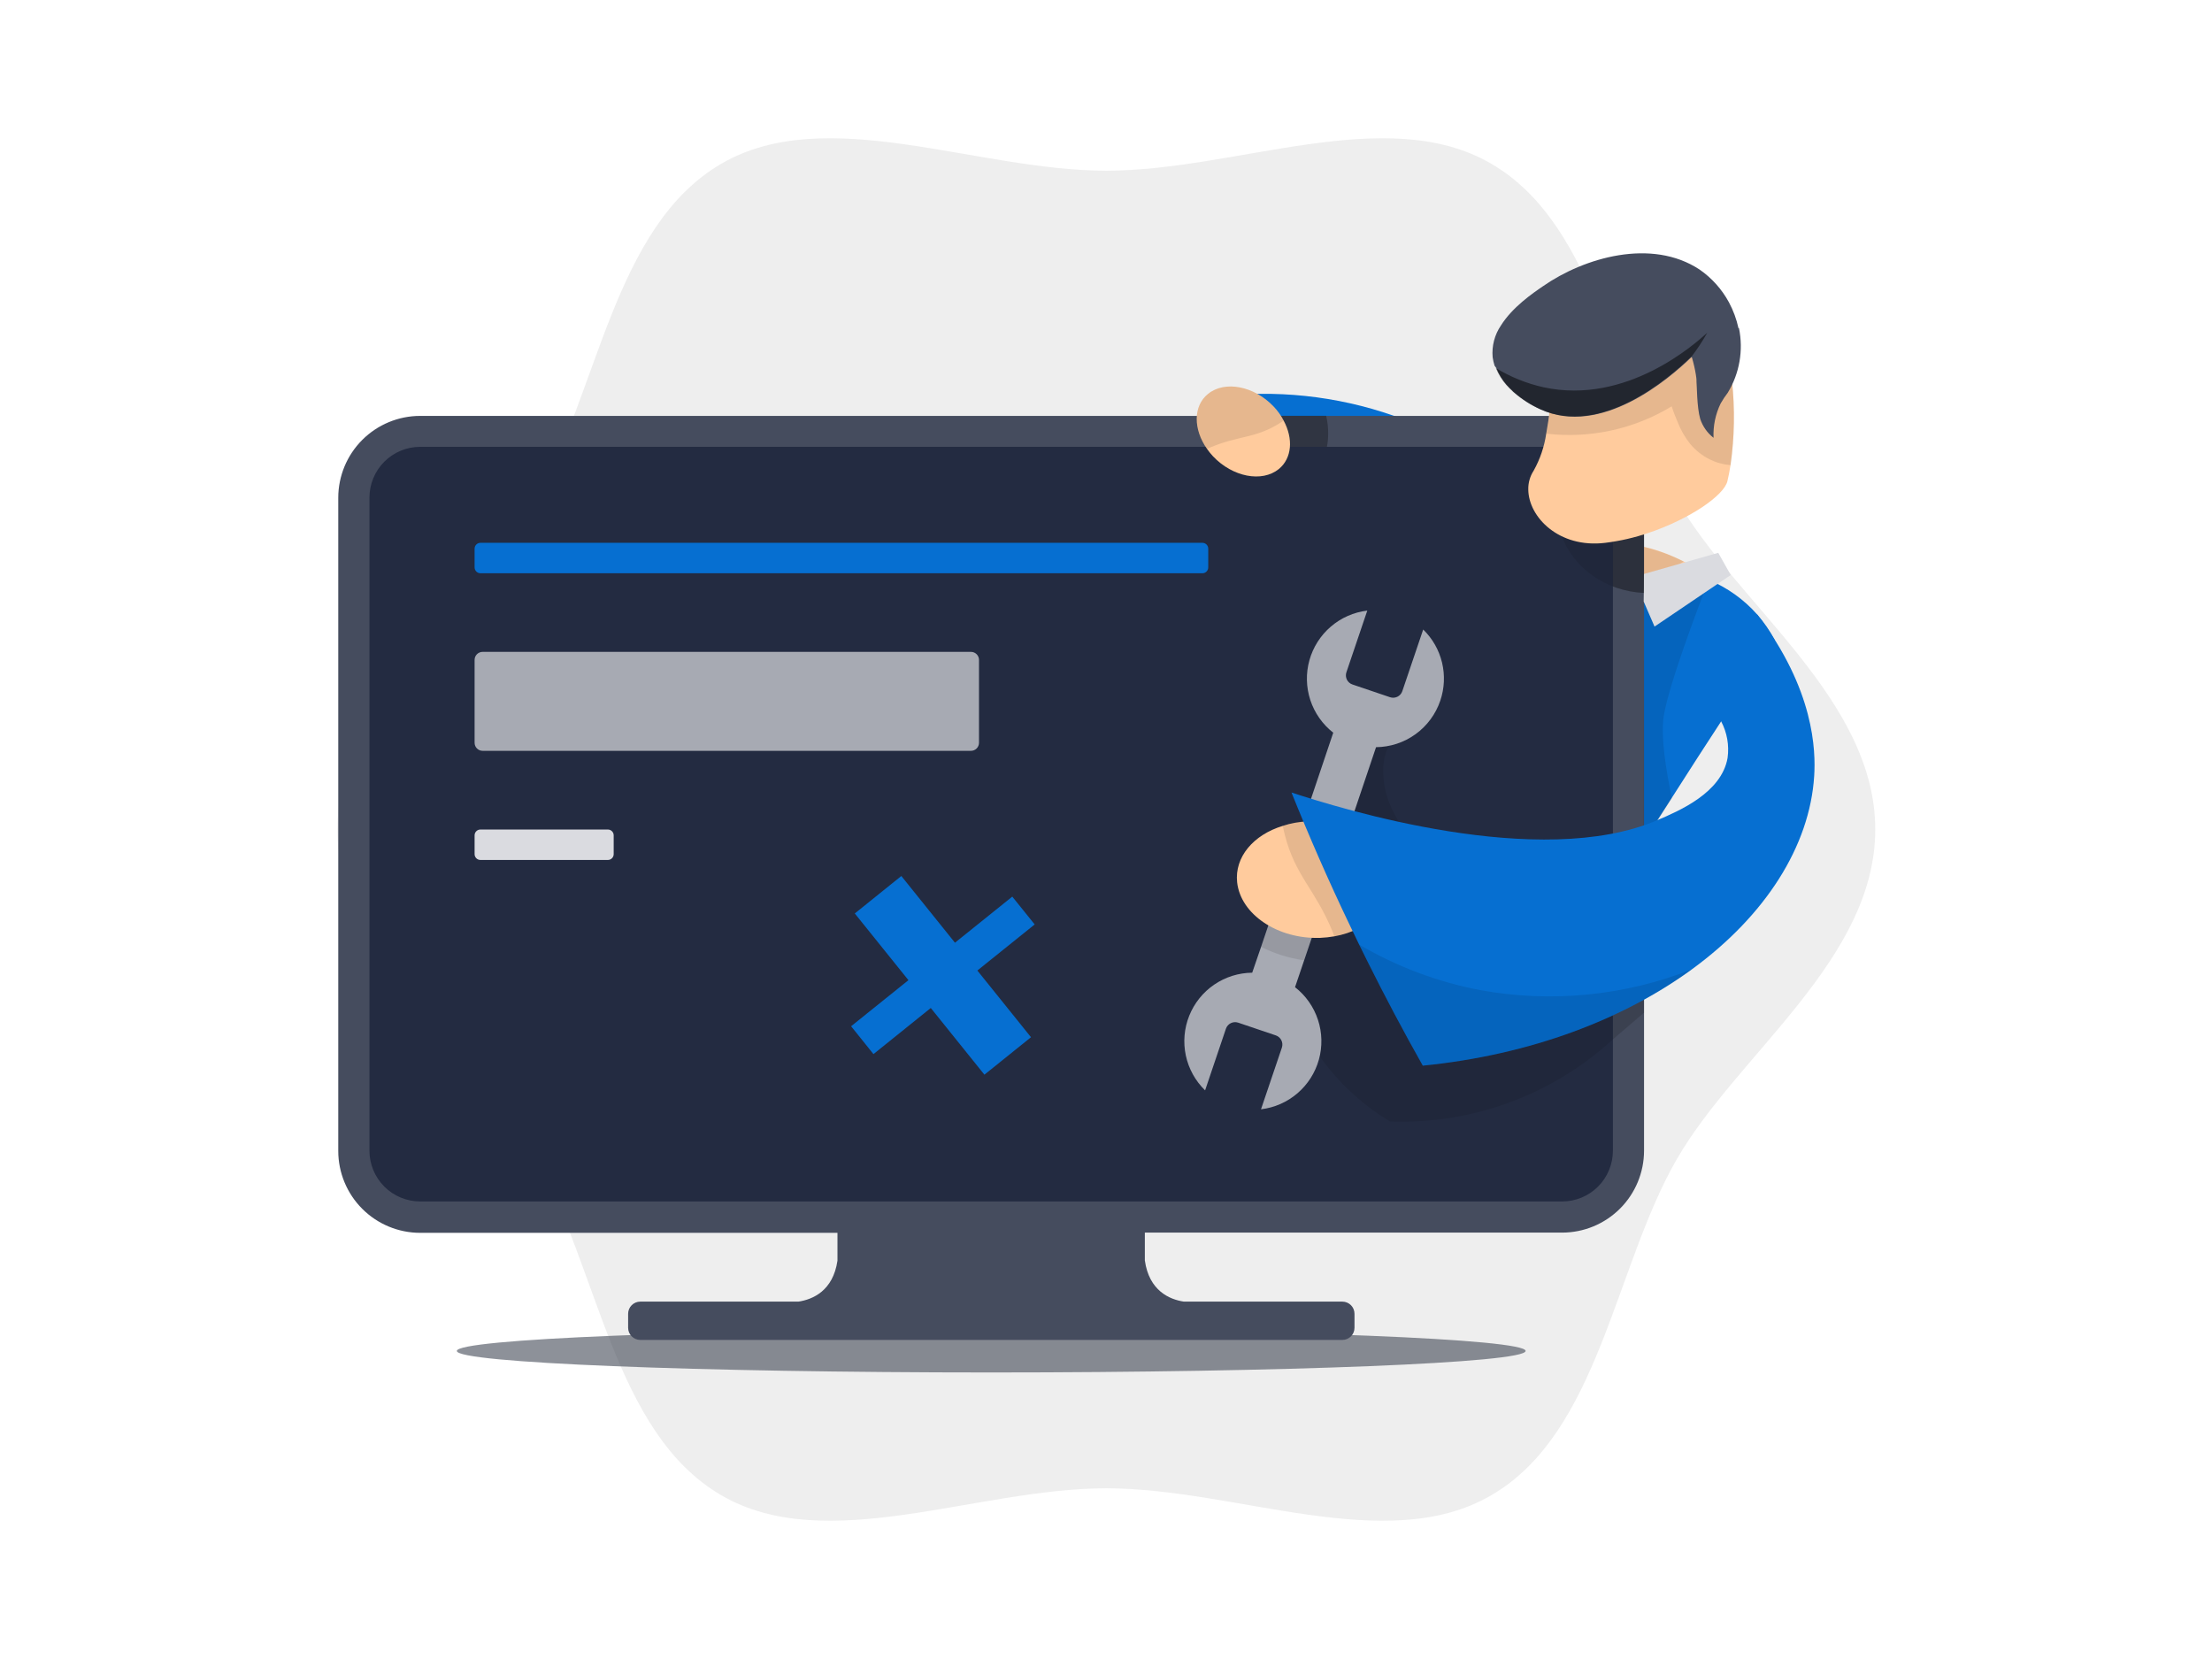 <svg xmlns="http://www.w3.org/2000/svg" width="800" height="600" fill="none" viewBox="0 0 800 600"><path d="M122 299.992C122 347.033 171.741 381.152 193.71 419.128C216.386 458.31 221.835 518.207 261.016 540.868C299.009 562.837 353.072 538.264 400.113 538.264C447.154 538.264 501.217 562.837 539.194 540.868C578.375 518.207 583.824 458.31 606.5 419.128C628.469 381.152 678.21 347.033 678.21 299.992C678.21 252.951 628.469 218.848 606.5 180.872C583.824 141.69 578.375 81.793 539.194 59.132C501.217 37.163 447.138 61.736 400.113 61.736C353.089 61.736 299.009 37.163 261.016 59.132C221.835 81.793 216.386 141.69 193.71 180.872C171.741 218.848 122 252.967 122 299.992Z" fill="black" opacity="0.07"/><path d="M358.489 496.367C465.23 496.367 551.762 492.884 551.762 488.588C551.762 484.292 465.23 480.81 358.489 480.81C251.747 480.81 165.216 484.292 165.216 488.588C165.216 492.884 251.747 496.367 358.489 496.367Z" fill="#1D2535" opacity="0.5"/><path d="M511.872 153.342C491.496 144.863 469.427 141.243 447.41 142.767L449.676 156.058L511.872 153.342Z" fill="#066FD1" /><path d="M519.137 296.022L579.966 326.992L601.727 293.065L614.054 273.78C620.482 263.719 629.948 249.271 641.873 231.432C640.099 228.106 637.942 224.999 635.444 222.175C629.866 215.992 622.842 211.288 615.002 208.482H614.857C610.614 206.875 606.275 205.429 602 203.918C594.767 201.328 587.689 198.323 580.802 194.918C575.515 192.347 569.809 189.293 563.751 185.661C560.376 193.954 557.017 202.247 553.674 210.539C547.245 226.611 540.763 242.639 534.228 258.625C529.213 271.107 524.183 283.573 519.137 296.022Z" fill="#DADBE0"/><path d="M580.802 194.918L589.32 210.282L590.396 210.539C598.642 212.223 607.197 211.509 615.05 208.482H614.905C610.662 206.875 606.323 205.429 602.048 203.918C594.799 201.329 587.705 198.324 580.802 194.918Z" fill="#FFCB9D" /><path d="M641.872 231.496C629.948 249.335 620.546 263.783 614.053 273.844C611.996 277.058 610.501 279.356 604.603 288.581L601.726 293.065L591.377 309.136L579.966 326.927L519.152 296.006C524.167 283.578 529.197 271.139 534.243 258.689L553.673 210.62C553.786 210.363 553.882 210.105 553.995 209.864C556.138 204.432 558.329 199.006 560.568 193.584C561.639 190.97 562.711 188.345 563.782 185.709C567.141 187.75 570.42 189.582 573.554 191.254C576.061 192.604 578.487 193.841 580.834 194.998C587.721 198.364 594.793 201.336 602.016 203.902C606.291 205.413 610.63 206.795 614.873 208.466H615.017C615.998 208.868 616.978 209.254 617.926 209.704C624.662 212.495 630.674 216.781 635.508 222.239C637.979 225.07 640.114 228.176 641.872 231.496Z" fill="#066FD1" /><path d="M611.691 204.561C602.145 209.382 594.414 209.736 588.87 208.964C588.548 208.964 588.243 208.884 587.938 208.82L579.388 195.963C586.281 195.957 593.132 197.041 599.686 199.177C603.857 200.567 607.878 202.371 611.691 204.561Z" fill="#FFCB9D" /><path d="M151.988 440.149L564.955 440.149C578.198 440.149 588.934 429.414 588.934 416.171V180.02C588.934 166.777 578.198 156.042 564.955 156.042L151.988 156.042C138.745 156.042 128.01 166.777 128.01 180.02L128.01 416.171C128.01 429.414 138.745 440.149 151.988 440.149Z" fill="#232B41"/><path d="M594.576 179.265C594.362 171.55 591.152 164.223 585.625 158.837C580.098 153.451 572.69 150.431 564.972 150.417H151.941C144.093 150.425 136.568 153.547 131.018 159.097C125.468 164.647 122.346 172.171 122.338 180.02V416.267C122.346 424.116 125.468 431.641 131.018 437.191C136.568 442.741 144.093 445.862 151.941 445.871H302.882V455.931C301.275 466.876 293.931 469.962 288.788 470.749H231.558C230.396 470.753 229.282 471.217 228.46 472.039C227.639 472.861 227.175 473.974 227.171 475.136V480.215C227.175 481.377 227.639 482.491 228.46 483.313C229.282 484.135 230.396 484.598 231.558 484.602H485.484C486.06 484.602 486.631 484.489 487.163 484.268C487.695 484.048 488.179 483.725 488.586 483.317C488.994 482.91 489.317 482.426 489.537 481.894C489.758 481.362 489.871 480.791 489.871 480.215V475.136C489.871 474.56 489.758 473.99 489.537 473.457C489.317 472.925 488.994 472.441 488.586 472.034C488.179 471.627 487.695 471.303 487.163 471.083C486.631 470.863 486.06 470.749 485.484 470.749H428.142C422.999 469.962 415.59 466.86 414.047 455.851V445.79H564.972C572.823 445.782 580.349 442.661 585.901 437.111C591.454 431.562 594.579 424.037 594.592 416.187V179.94C594.592 179.763 594.592 179.522 594.576 179.265ZM583.326 416.187C583.322 421.049 581.388 425.711 577.95 429.149C574.512 432.587 569.851 434.52 564.988 434.524H151.957C147.095 434.52 142.433 432.587 138.995 429.149C135.557 425.711 133.624 421.049 133.62 416.187V179.94C133.624 175.078 135.557 170.416 138.995 166.978C142.433 163.54 147.095 161.607 151.957 161.602H564.988C567.494 161.595 569.973 162.11 572.269 163.113C575.552 164.533 578.349 166.883 580.313 169.873C582.278 172.863 583.325 176.362 583.326 179.94V416.187Z" fill="#454C5E"/><path d="M173.765 207.325L434.859 207.325C436.031 207.325 436.98 206.375 436.98 205.204V198.438C436.98 197.266 436.031 196.316 434.859 196.316L173.765 196.316C172.594 196.316 171.644 197.266 171.644 198.438V205.204C171.644 206.375 172.594 207.325 173.765 207.325Z" fill="#066FD1" /><path d="M173.75 311.017H219.842C221.005 311.017 221.947 310.074 221.947 308.912V302.113C221.947 300.951 221.005 300.008 219.842 300.008H173.75C172.587 300.008 171.644 300.951 171.644 302.113V308.912C171.644 310.074 172.587 311.017 173.75 311.017Z" fill="#DADBE0"/><path d="M174.552 271.546H351.159C352.766 271.546 354.068 270.243 354.068 268.637V238.664C354.068 237.057 352.766 235.755 351.159 235.755L174.552 235.755C172.946 235.755 171.644 237.057 171.644 238.664V268.637C171.644 270.243 172.946 271.546 174.552 271.546Z" fill="#A7AAB3"/><path d="M374.206 334.336L366.106 324.276L345.374 340.942L325.976 316.819L309.149 330.367L328.547 354.49L307.815 371.156L315.899 381.232L336.631 364.55L356.029 388.673L372.872 375.125L353.474 351.002L374.206 334.336Z" fill="#066FD1" /><path d="M601.711 259.01C603.495 247.76 614.102 219.764 617.959 209.784C617.011 209.334 616.031 208.948 615.05 208.546H614.906C608.284 208.707 604.813 208.161 604.54 206.939C604.331 206.023 605.793 204.754 608.927 203.098C606.245 201.729 603.468 200.553 600.618 199.579C598.656 198.894 596.661 198.31 594.64 197.827L594.383 304.733C596.858 300.876 599.333 297.035 601.792 293.178L604.668 288.694C602.499 278.489 600.57 266.194 601.711 259.01ZM481.996 243.453C481.321 243.55 480.55 248.532 482.993 251.714C483.608 252.502 484.394 253.139 485.291 253.578C484.005 247.953 482.671 243.373 481.996 243.453ZM506.666 302.595C504.89 301.543 503.03 300.64 501.105 299.896C502.859 300.988 504.723 301.893 506.666 302.595ZM463.884 330.27L459.931 356.627L464.222 349.797C463.723 343.3 463.611 336.78 463.884 330.27ZM514.139 329.451C514.992 327.582 515.618 325.618 516.003 323.601C505.234 319.787 494.686 315.377 484.407 310.39C482.041 317.978 478.968 325.328 475.23 332.343L464.222 349.845C464.415 351.822 464.672 353.782 465.025 355.663C466.986 366.238 471.679 373.502 475.263 379.062C482.289 389.864 491.674 398.931 502.712 405.58C532.457 406.686 561.435 396 583.342 375.848V367.218L514.139 329.451Z" fill="black" opacity="0.1"/><path d="M514.556 310.631C512.745 307.293 510.004 304.551 506.665 302.74C504.722 302.037 502.859 301.132 501.105 300.04L500.815 299.896C500.815 299.896 500.928 299.896 501.105 300.04C503.03 300.785 504.89 301.688 506.665 302.74C507.389 302.933 507.983 302.949 508.272 302.644C509.751 301.197 502.31 294.688 500.655 283.824C500.237 280.98 499.257 274.519 502.953 268.541C507.581 261.051 516.308 259.621 517.98 259.364C511.165 257.121 504.099 255.734 496.942 255.234C492.121 254.896 488.103 255.057 485.275 253.626C486.432 258.641 487.557 264.458 488.135 268.508C489.99 282.59 488.712 296.908 484.391 310.438C494.669 315.425 505.217 319.836 515.987 323.649C516.917 319.268 516.416 314.705 514.556 310.631ZM594.575 153.824V214.445C591.211 214.291 587.884 213.669 584.691 212.596C572.075 208.289 563.092 197.168 563.092 184.134C563.092 171.101 572.075 160.027 584.691 155.672C587.884 154.6 591.211 153.978 594.575 153.824Z" fill="black" opacity="0.1"/><path d="M594.559 207.582L621.43 199.932L625.946 207.968L598.384 226.611C597.083 223.605 595.765 220.584 594.463 217.562C594.543 214.204 594.543 210.989 594.559 207.582Z" fill="#DADBE0"/><path d="M594.575 153.824V214.445C591.21 214.291 587.884 213.669 584.691 212.596L583.309 212.098V179.956C583.308 176.378 582.261 172.879 580.296 169.889C578.332 166.899 575.535 164.55 572.252 163.129C575.299 160.218 578.872 157.911 582.779 156.331C583.405 156.074 584.048 155.833 584.691 155.608C587.887 154.558 591.214 153.957 594.575 153.824Z" fill="black" opacity="0.3"/><path d="M622.234 111.524C623.198 116.603 624.468 124.06 625.786 133.285C626.043 135.31 626.3 137.078 626.397 137.688C627.497 147.849 627.318 158.107 625.866 168.224C625.545 170.233 625.207 172.145 624.741 174.025C623.472 179.232 611.097 187.718 596.247 192.716C591.131 194.464 585.847 195.676 580.481 196.332C563.783 198.341 552.806 186.963 552.726 177.047C552.669 174.626 553.347 172.245 554.671 170.217C556.981 166.083 558.517 161.563 559.203 156.877C560.349 150.668 561.047 144.384 561.292 138.074C561.517 134.474 561.501 132.128 561.501 132.128L574.358 114.626L612.848 105.787C613.877 112.36 616.593 116.458 618.714 116.394C620.836 116.33 621.961 112.376 622.234 111.524Z" fill="#FFCB9D" /><path d="M622.234 111.524C623.182 116.603 624.468 124.06 625.801 133.285C626.042 135.31 626.3 137.094 626.38 137.688C627.492 147.848 627.325 158.106 625.882 168.224C623.214 168.006 620.612 167.28 618.216 166.086C615.599 164.744 613.272 162.898 611.369 160.654C609.414 158.235 607.852 155.524 606.741 152.618C605.91 150.774 605.196 148.879 604.603 146.945C590.998 155.218 575.015 158.697 559.202 156.829C560.348 150.62 561.046 144.336 561.291 138.026C561.516 134.426 561.5 132.063 561.5 132.063L574.357 114.578L612.848 105.787C613.877 112.36 616.593 116.458 618.714 116.378C620.835 116.297 622.041 112.376 622.314 111.556" fill="black" opacity="0.1"/><path d="M628.919 118.66C630.575 126.686 629.128 135.042 624.869 142.044C623.921 143.271 623.061 144.566 622.298 145.917C620.423 149.78 619.539 154.05 619.727 158.34C617.475 156.587 615.797 154.204 614.905 151.494C613.668 147.331 613.716 139.103 613.555 137.994V137.319C613.555 136.949 613.459 136.451 613.33 135.487C612.996 133.423 612.529 131.383 611.932 129.38C611.923 129.274 611.884 129.174 611.819 129.09C603.446 137.222 579.05 158.019 557.177 148.054C553.768 146.519 550.6 144.494 547.776 142.044C547.504 141.854 547.26 141.627 547.052 141.369C546.365 140.756 545.715 140.101 545.108 139.408L544.931 139.231C543.365 137.429 542.106 135.382 541.202 133.172L540.527 132.24C540.216 131.248 539.985 130.232 539.836 129.203C539.479 125.135 540.541 121.069 542.842 117.696C547.004 111.09 554.252 106.092 558.077 103.489C572.895 93.187 597.291 85.987 614.712 97.51C619.112 100.567 622.734 104.613 625.287 109.323C626.871 112.269 628.034 115.423 628.743 118.692" fill="#454C5E"/><path d="M611.61 129.026C603.237 137.158 578.841 157.954 556.968 147.99C553.558 146.454 550.391 144.429 547.566 141.979C547.295 141.79 547.051 141.562 546.843 141.304C546.155 140.691 545.506 140.036 544.898 139.344L544.722 139.167C543.159 137.362 541.9 135.316 540.993 133.108C546.31 136.352 552.126 138.698 558.205 140.051C588.307 146.608 613.185 124.188 617.155 120.605L617.46 120.331C615.75 123.389 613.816 126.317 611.675 129.09" fill="black" opacity="0.5"/><path d="M480.357 156.781C480.359 158.399 480.208 160.013 479.907 161.602H450.625C450.324 160.013 450.173 158.399 450.175 156.781C450.163 154.615 450.417 152.456 450.931 150.353H479.618C480.118 152.459 480.366 154.616 480.357 156.781Z" fill="black" opacity="0.3"/><path d="M460.67 147.074C462.099 148.576 463.306 150.276 464.254 152.12C467.773 158.645 467.291 165.717 462.502 169.638C456.395 174.572 445.772 172.515 438.7 165.026C437.929 164.196 437.215 163.316 436.563 162.39C431.533 155.302 431.484 146.833 436.884 142.478C442.927 137.528 453.614 139.585 460.67 147.074Z" fill="#FFCB9D" /><path d="M460.67 147.074C462.099 148.576 463.306 150.276 464.254 152.12C463.579 152.57 462.968 152.972 462.309 153.374C453.614 158.597 448.022 157.52 437.848 161.763C437.408 161.946 436.978 162.155 436.563 162.39C431.533 155.302 431.484 146.833 436.884 142.478C442.927 137.528 453.614 139.585 460.67 147.074Z" fill="black" opacity="0.1"/><path d="M594.591 342.918V366.238L583.341 375.88V346.807L594.35 341.616L594.591 342.918Z" fill="black" opacity="0.15"/><path d="M520.905 253.385C519.258 258.257 516.136 262.495 511.972 265.513C507.808 268.531 502.808 270.179 497.666 270.228L479.457 324.26L471.663 347.306L468.368 357.029C472.238 360.052 475.123 364.156 476.658 368.82C478.193 373.484 478.309 378.5 476.99 383.23C475.671 387.96 472.978 392.192 469.252 395.39C465.525 398.588 460.933 400.608 456.057 401.193L463.611 378.886C463.902 378.01 463.836 377.054 463.427 376.226C463.018 375.399 462.298 374.766 461.425 374.466L447.797 369.854C446.921 369.562 445.965 369.628 445.137 370.038C444.31 370.447 443.677 371.166 443.377 372.039L435.84 394.346C432.316 390.924 429.889 386.531 428.867 381.726C427.845 376.921 428.274 371.921 430.1 367.361C431.926 362.8 435.065 358.885 439.121 356.113C443.176 353.34 447.963 351.836 452.875 351.79L456.09 342.436L464.029 318.956L482.189 264.989C478.319 261.966 475.434 257.862 473.899 253.198C472.364 248.533 472.249 243.518 473.567 238.788C474.886 234.057 477.579 229.825 481.306 226.627C485.032 223.43 489.624 221.41 494.5 220.825L486.946 243.132C486.798 243.565 486.736 244.024 486.766 244.482C486.795 244.939 486.915 245.386 487.118 245.797C487.321 246.208 487.604 246.575 487.95 246.876C488.295 247.177 488.697 247.406 489.132 247.551L502.744 252.164C503.62 252.455 504.576 252.389 505.404 251.98C506.231 251.571 506.864 250.851 507.164 249.978L514.718 227.671C518.075 230.933 520.439 235.081 521.534 239.633C522.629 244.184 522.411 248.953 520.905 253.385Z" fill="#A7AAB3"/><path d="M479.456 324.26L471.662 347.306C468.777 346.907 465.932 346.257 463.16 345.361C460.724 344.56 458.35 343.582 456.057 342.436L463.996 318.956C466.421 319.359 468.811 319.944 471.148 320.708C474.023 321.626 476.805 322.815 479.456 324.26Z" fill="black" opacity="0.1"/><path d="M473.028 297.083C469.934 297.178 466.87 297.719 463.932 298.69C453.357 301.904 446.446 309.94 447.426 319.101C448.712 330.752 462.148 339.72 477.496 339.19C479.193 339.115 480.884 338.933 482.558 338.643C495.319 336.377 504.254 327.393 503.097 317.172C501.844 305.585 488.344 296.553 473.028 297.083Z" fill="#FFCB9D" /><path d="M473.028 297.083C469.934 297.178 466.871 297.719 463.932 298.69C464.189 299.879 464.414 300.94 464.703 302.049C468.448 316.722 475.503 321.447 481.819 336.618C482.106 337.278 482.353 337.954 482.558 338.643C495.319 336.377 504.254 327.393 503.097 317.172C501.844 305.585 488.344 296.553 473.028 297.083Z" fill="black" opacity="0.1"/><path d="M656.128 280.642C654.521 306.083 638.45 331.186 611.9 350.568C587.375 368.456 553.899 381.489 514.573 385.411C507.579 373.017 500.908 360.445 494.564 347.708C492.475 343.545 490.434 339.334 488.376 335.043C480.341 318.297 473.302 302.097 467.082 286.621C484.568 292.358 556.808 314.906 599.461 296.601C607.191 293.29 622.62 286.765 624.805 274.101C625.437 269.55 624.616 264.916 622.459 260.858C620.661 257.489 619.572 253.788 619.258 249.982C618.945 246.176 619.414 242.346 620.636 238.728C621.859 235.11 623.809 231.781 626.367 228.945C628.925 226.109 632.036 223.827 635.509 222.239C656.241 249.432 656.691 271.562 656.128 280.642Z" fill="#066FD1" /><path d="M611.9 350.568C587.375 368.456 553.898 381.489 514.572 385.411C511.152 379.352 507.809 373.249 504.544 367.106C499.947 358.459 495.613 349.958 491.542 341.6C505.078 349.573 519.888 355.151 535.32 358.09C561.048 362.777 587.575 360.171 611.9 350.568Z" fill="black" opacity="0.1"/></svg>